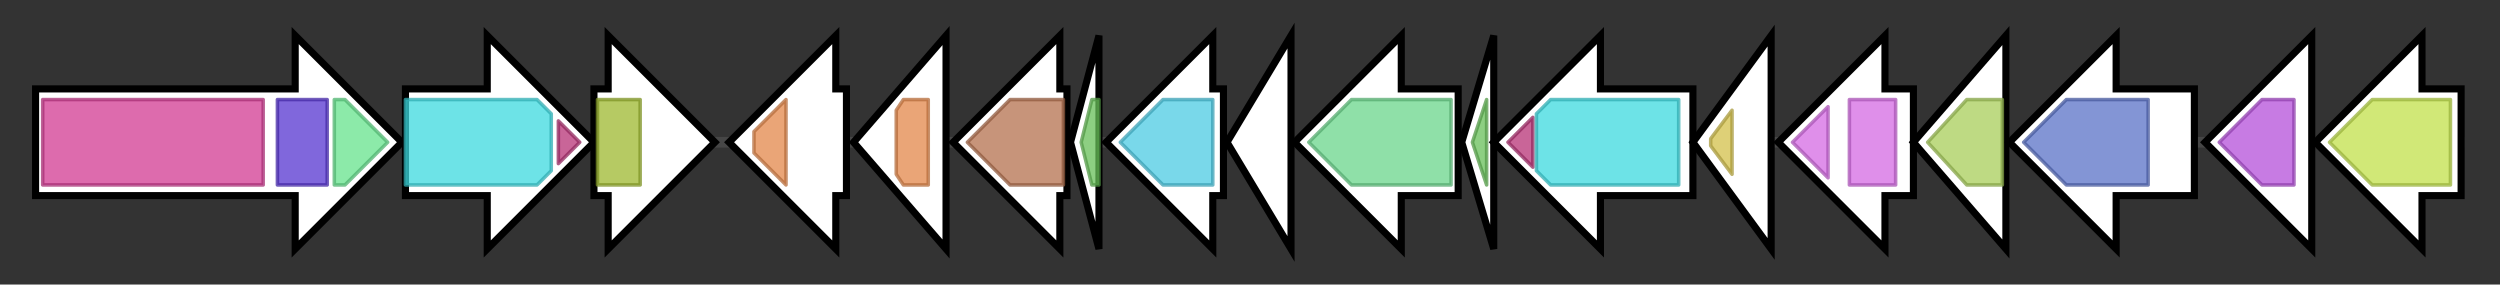 <svg version="1.1" baseProfile="full" xmlns="http://www.w3.org/2000/svg" width="702.933" height="80">
	<rect width="100%" height="100%" fill="#333333" stroke="none"/>
	<g>
		<line x1="10" y1="40.0" x2="692.933" y2="40.0" style="stroke:rgb(70,70,70); stroke-width:3 "/>
		<g>
			<title>sbzA
Ile-tRNA synthetase like transferase</title>
			<polygon class="sbzA
Ile-tRNA synthetase like transferase" points="10,25 83,25 83,10 113,40 83,70 83,55 10,55" fill="rgb(255,255,255)" fill-opacity="1.0" stroke="rgb(0,0,0)" stroke-width="2"  />
			<g>
				<title>tRNA-synt_1 (PF00133)
"tRNA synthetases class I (I, L, M and V)"</title>
				<rect class="PF00133" x="12" y="28" stroke-linejoin="round" width="62" height="24" fill="rgb(209,58,146)" stroke="rgb(167,46,116)" stroke-width="1" opacity="0.75" />
			</g>
			<g>
				<title>Anticodon_1 (PF08264)
"Anticodon-binding domain of tRNA ligase"</title>
				<rect class="PF08264" x="78" y="28" stroke-linejoin="round" width="14" height="24" fill="rgb(85,52,208)" stroke="rgb(68,41,166)" stroke-width="1" opacity="0.75" />
			</g>
			<g>
				<title>DUF5915 (PF19302)
"Domain of unknown function (DUF5915)"</title>
				<polygon class="PF19302" points="94,28 97,28 109,40 97,52 94,52" stroke-linejoin="round" width="18" height="24" fill="rgb(101,226,140)" stroke="rgb(80,180,112)" stroke-width="1" opacity="0.75" />
			</g>
		</g>
		<g>
			<title>sbzB
AMP binding enzyme</title>
			<polygon class="sbzB
AMP binding enzyme" points="114,25 137,25 137,10 167,40 137,70 137,55 114,55" fill="rgb(255,255,255)" fill-opacity="1.0" stroke="rgb(0,0,0)" stroke-width="2"  />
			<g>
				<title>AMP-binding (PF00501)
"AMP-binding enzyme"</title>
				<polygon class="PF00501" points="114,28 151,28 155,32 155,48 151,52 114,52" stroke-linejoin="round" width="41" height="24" fill="rgb(60,217,223)" stroke="rgb(48,173,178)" stroke-width="1" opacity="0.75" />
			</g>
			<g>
				<title>AMP-binding_C (PF13193)
"AMP-binding enzyme C-terminal domain"</title>
				<polygon class="PF13193" points="157,34 163,40 157,46" stroke-linejoin="round" width="7" height="24" fill="rgb(182,50,118)" stroke="rgb(145,39,94)" stroke-width="1" opacity="0.75" />
			</g>
		</g>
		<g>
			<title>sbzC
GNAT family transferase</title>
			<polygon class="sbzC
GNAT family transferase" points="167,25 171,25 171,10 201,40 171,70 171,55 167,55" fill="rgb(255,255,255)" fill-opacity="1.0" stroke="rgb(0,0,0)" stroke-width="2"  />
			<g>
				<title>Acetyltransf_9 (PF13527)
"Acetyltransferase (GNAT) domain"</title>
				<rect class="PF13527" x="168" y="28" stroke-linejoin="round" width="12" height="24" fill="rgb(157,184,47)" stroke="rgb(125,147,37)" stroke-width="1" opacity="0.75" />
			</g>
		</g>
		<g>
			<title>sbzD
methyltransferase</title>
			<polygon class="sbzD
methyltransferase" points="238,25 235,25 235,10 205,40 235,70 235,55 238,55" fill="rgb(255,255,255)" fill-opacity="1.0" stroke="rgb(0,0,0)" stroke-width="2"  />
			<g>
				<title>Methyltransf_25 (PF13649)
"Methyltransferase domain"</title>
				<polygon class="PF13649" points="212,37 221,28 221,28 221,52 221,52 212,43" stroke-linejoin="round" width="9" height="24" fill="rgb(227,135,74)" stroke="rgb(181,108,59)" stroke-width="1" opacity="0.75" />
			</g>
		</g>
		<g>
			<title>sbzE
methyltransferase</title>
			<polygon class="sbzE
methyltransferase" points="240,40 266,10 266,70" fill="rgb(255,255,255)" fill-opacity="1.0" stroke="rgb(0,0,0)" stroke-width="2"  />
			<g>
				<title>Methyltransf_25 (PF13649)
"Methyltransferase domain"</title>
				<polygon class="PF13649" points="252,31 254,28 261,28 261,52 254,52 252,49" stroke-linejoin="round" width="9" height="24" fill="rgb(227,135,74)" stroke="rgb(181,108,59)" stroke-width="1" opacity="0.75" />
			</g>
		</g>
		<g>
			<title>sbzF
luciferase like enzyme</title>
			<polygon class="sbzF
luciferase like enzyme" points="300,25 298,25 298,10 268,40 298,70 298,55 300,55" fill="rgb(255,255,255)" fill-opacity="1.0" stroke="rgb(0,0,0)" stroke-width="2"  />
			<g>
				<title>Bac_luciferase (PF00296)
"Luciferase-like monooxygenase"</title>
				<polygon class="PF00296" points="272,40 284,28 299,28 299,52 284,52" stroke-linejoin="round" width="28" height="24" fill="rgb(180,112,78)" stroke="rgb(144,89,62)" stroke-width="1" opacity="0.75" />
			</g>
		</g>
		<g>
			<title>sbzG
carrier protein</title>
			<polygon class="sbzG
carrier protein" points="301,40 309,10 309,70" fill="rgb(255,255,255)" fill-opacity="1.0" stroke="rgb(0,0,0)" stroke-width="2"  />
			<g>
				<title>PP-binding (PF00550)
"Phosphopantetheine attachment site"</title>
				<polygon class="PF00550" points="304,40 307,28 309,28 309,52 307,52" stroke-linejoin="round" width="8" height="24" fill="rgb(103,191,88)" stroke="rgb(82,152,70)" stroke-width="1" opacity="0.75" />
			</g>
		</g>
		<g>
			<title>sbzH
epimerase</title>
			<polygon class="sbzH
epimerase" points="344,25 341,25 341,10 311,40 341,70 341,55 344,55" fill="rgb(255,255,255)" fill-opacity="1.0" stroke="rgb(0,0,0)" stroke-width="2"  />
			<g>
				<title>Aldose_epim (PF01263)
"Aldose 1-epimerase"</title>
				<polygon class="PF01263" points="315,40 327,28 341,28 341,52 327,52" stroke-linejoin="round" width="30" height="24" fill="rgb(76,203,227)" stroke="rgb(60,162,181)" stroke-width="1" opacity="0.75" />
			</g>
		</g>
		<g>
			<title>sbzI
GNAT family transferase</title>
			<polygon class="sbzI
GNAT family transferase" points="345,40 363,10 363,70" fill="rgb(255,255,255)" fill-opacity="1.0" stroke="rgb(0,0,0)" stroke-width="2"  />
		</g>
		<g>
			<title>sbzJ
aldehyde dehydrogenase</title>
			<polygon class="sbzJ
aldehyde dehydrogenase" points="410,25 394,25 394,10 364,40 394,70 394,55 410,55" fill="rgb(255,255,255)" fill-opacity="1.0" stroke="rgb(0,0,0)" stroke-width="2"  />
			<g>
				<title>Aldedh (PF00171)
"Aldehyde dehydrogenase family"</title>
				<polygon class="PF00171" points="368,40 380,28 408,28 408,52 380,52" stroke-linejoin="round" width="44" height="24" fill="rgb(105,213,139)" stroke="rgb(84,170,111)" stroke-width="1" opacity="0.75" />
			</g>
		</g>
		<g>
			<title>sbzK
carrier protein</title>
			<polygon class="sbzK
carrier protein" points="411,40 420,10 420,70" fill="rgb(255,255,255)" fill-opacity="1.0" stroke="rgb(0,0,0)" stroke-width="2"  />
			<g>
				<title>PP-binding (PF00550)
"Phosphopantetheine attachment site"</title>
				<polygon class="PF00550" points="414,40 418,28 418,28 418,52 418,52" stroke-linejoin="round" width="6" height="24" fill="rgb(103,191,88)" stroke="rgb(82,152,70)" stroke-width="1" opacity="0.75" />
			</g>
		</g>
		<g>
			<title>sbzL
AMP binding enzyme</title>
			<polygon class="sbzL
AMP binding enzyme" points="476,25 450,25 450,10 420,40 450,70 450,55 476,55" fill="rgb(255,255,255)" fill-opacity="1.0" stroke="rgb(0,0,0)" stroke-width="2"  />
			<g>
				<title>AMP-binding_C (PF13193)
"AMP-binding enzyme C-terminal domain"</title>
				<polygon class="PF13193" points="424,40 431,33 431,47 424,40" stroke-linejoin="round" width="7" height="24" fill="rgb(182,50,118)" stroke="rgb(145,39,94)" stroke-width="1" opacity="0.75" />
			</g>
			<g>
				<title>AMP-binding (PF00501)
"AMP-binding enzyme"</title>
				<polygon class="PF00501" points="432,32 436,28 472,28 472,52 436,52 432,48" stroke-linejoin="round" width="40" height="24" fill="rgb(60,217,223)" stroke="rgb(48,173,178)" stroke-width="1" opacity="0.75" />
			</g>
		</g>
		<g>
			<title>sbzM
cupin dioxygenase</title>
			<polygon class="sbzM
cupin dioxygenase" points="476,40 498,10 498,70" fill="rgb(255,255,255)" fill-opacity="1.0" stroke="rgb(0,0,0)" stroke-width="2"  />
			<g>
				<title>Cupin_2 (PF07883)
"Cupin domain"</title>
				<polygon class="PF07883" points="481,39 487,31 487,49 481,41" stroke-linejoin="round" width="6" height="24" fill="rgb(211,192,74)" stroke="rgb(168,153,59)" stroke-width="1" opacity="0.75" />
			</g>
		</g>
		<g>
			<title>sbzN
isomerase</title>
			<polygon class="sbzN
isomerase" points="538,25 530,25 530,10 500,40 530,70 530,55 538,55" fill="rgb(255,255,255)" fill-opacity="1.0" stroke="rgb(0,0,0)" stroke-width="2"  />
			<g>
				<title>SIS (PF01380)
"SIS domain"</title>
				<polygon class="PF01380" points="504,40 514,30 514,50" stroke-linejoin="round" width="12" height="24" fill="rgb(212,106,227)" stroke="rgb(169,84,181)" stroke-width="1" opacity="0.75" />
			</g>
			<g>
				<title>SIS (PF01380)
"SIS domain"</title>
				<rect class="PF01380" x="520" y="28" stroke-linejoin="round" width="13" height="24" fill="rgb(212,106,227)" stroke="rgb(169,84,181)" stroke-width="1" opacity="0.75" />
			</g>
		</g>
		<g>
			<title>sbzO
BtpA like enzyme</title>
			<polygon class="sbzO
BtpA like enzyme" points="538,40 564,10 564,70" fill="rgb(255,255,255)" fill-opacity="1.0" stroke="rgb(0,0,0)" stroke-width="2"  />
			<g>
				<title>BtpA (PF03437)
"BtpA family"</title>
				<polygon class="PF03437" points="542,40 553,28 563,28 563,52 553,52" stroke-linejoin="round" width="25" height="24" fill="rgb(168,205,89)" stroke="rgb(134,164,71)" stroke-width="1" opacity="0.75" />
			</g>
		</g>
		<g>
			<title>sbzP
PLP binding enzyme</title>
			<polygon class="sbzP
PLP binding enzyme" points="617,25 595,25 595,10 565,40 595,70 595,55 617,55" fill="rgb(255,255,255)" fill-opacity="1.0" stroke="rgb(0,0,0)" stroke-width="2"  />
			<g>
				<title>Aminotran_1_2 (PF00155)
"Aminotransferase class I and II"</title>
				<polygon class="PF00155" points="569,40 581,28 604,28 604,52 581,52" stroke-linejoin="round" width="38" height="24" fill="rgb(89,113,198)" stroke="rgb(71,90,158)" stroke-width="1" opacity="0.75" />
			</g>
		</g>
		<g>
			<title>sbzQ
alpha-ketoglutarate-dependent dioxygenase</title>
			<polygon class="sbzQ
alpha-ketoglutarate-dependent dioxygenase" points="650,25 650,25 650,10 620,40 650,70 650,55 650,55" fill="rgb(255,255,255)" fill-opacity="1.0" stroke="rgb(0,0,0)" stroke-width="2"  />
			<g>
				<title>TauD (PF02668)
"Taurine catabolism dioxygenase TauD, TfdA family"</title>
				<polygon class="PF02668" points="624,40 636,28 645,28 645,52 636,52" stroke-linejoin="round" width="25" height="24" fill="rgb(180,79,217)" stroke="rgb(144,63,173)" stroke-width="1" opacity="0.75" />
			</g>
		</g>
		<g>
			<title>sbzR
MFS family transporter</title>
			<polygon class="sbzR
MFS family transporter" points="692,25 681,25 681,10 651,40 681,70 681,55 692,55" fill="rgb(255,255,255)" fill-opacity="1.0" stroke="rgb(0,0,0)" stroke-width="2"  />
			<g>
				<title>MFS_1 (PF07690)
"Major Facilitator Superfamily"</title>
				<polygon class="PF07690" points="655,40 667,28 689,28 689,52 667,52 655,40" stroke-linejoin="round" width="34" height="24" fill="rgb(193,224,74)" stroke="rgb(154,179,59)" stroke-width="1" opacity="0.75" />
			</g>
		</g>
	</g>
</svg>
